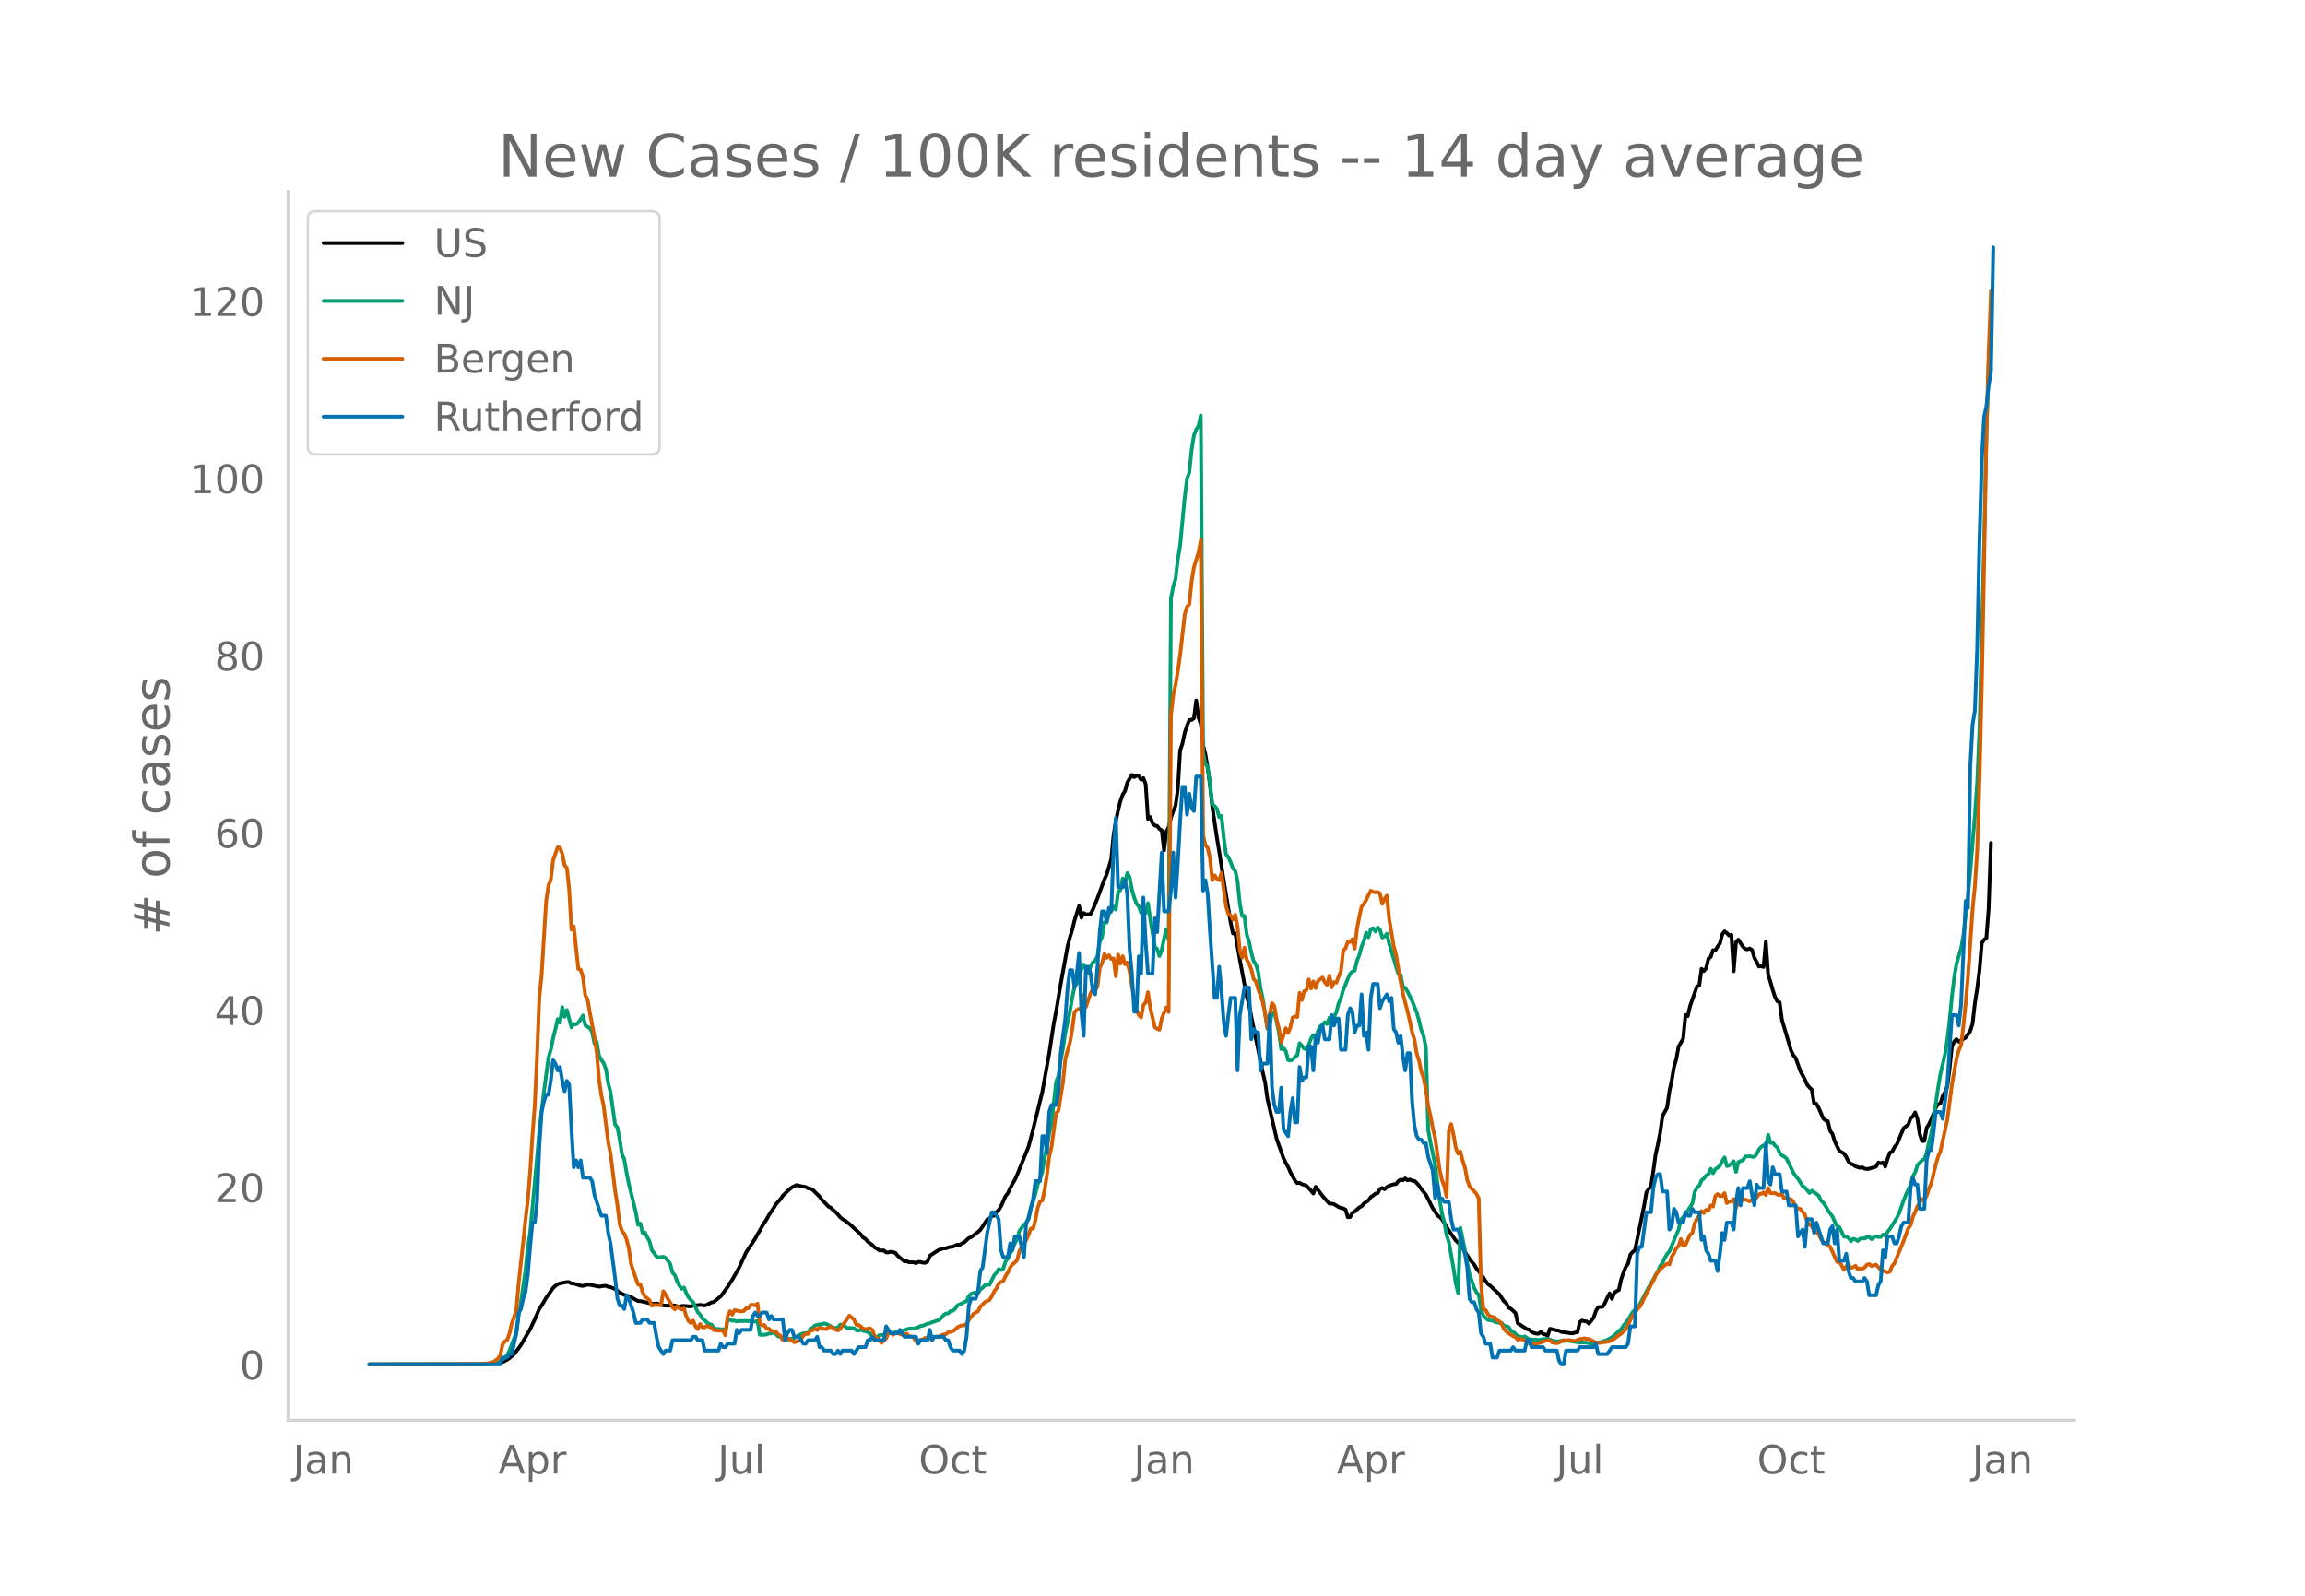 <svg height="864" viewBox="0 0 936 648" width="1248" xmlns="http://www.w3.org/2000/svg" xmlns:xlink="http://www.w3.org/1999/xlink"><defs><style>*{stroke-linecap:butt;stroke-linejoin:round}</style></defs><g id="figure_1"><path d="M0 648h936V0H0z" style="fill:#fff" id="patch_1"/><g id="axes_1"><path d="M117 576.72h725.4V77.76H117z" style="fill:none" id="patch_2"/><path clip-path="url(#pc5d10f432b)" d="m149.973 554.039 45.704-.075 4.664-.199 1.866-.178.933-.188.932-.312 1.866-.934.933-.66 1.865-1.598 1.866-2.426.932-1.314 3.731-6.412 1.866-3.928 1.865-4.33.933-1.337 1.866-3.163 2.798-3.996.933-.835.932-.675.933-.337 2.798-.563.933.064.933.525.933.022 2.798.887.933.073 1.865-.467.933.032 3.73.732 1.866-.277.933-.063.933.425.933.142 1.865.753 1.866 1.46 1.865.939.933.184.933.424.932.266.933.605 1.866 1.014.932.01 4.664 1.047.933.022.933-.116 2.798.804 1.865.152.933-.127 1.866.01 1.865.563.933-.384.933-.02 1.865.181.933.007.933-.321 1.865-.128.933-.152 1.865.257.933-.32 1.866-.95.932-.166 2.799-2.312 2.798-3.788.933-1.57.932-1.328 2.799-4.954 1.865-4.059.933-2.06 3.73-5.659.934-1.759.932-1.466.933-1.777 1.866-2.876.932-1.729 1.866-2.786.933-1.577 1.865-2.053.933-1.37 1.865-1.862 1.866-1.598 1.865-.889 1.866.468 1.865.317.933.528.933.143.933.44 2.798 2.79.933 1.254 2.798 2.85.933.45.932.94.933.765.933.979.933 1.166.932.753.933.476 1.866 1.458 2.798 2.546 1.865 1.75.933 1.265.933.53.933 1.11 1.865 1.363.933 1.012.933.48.932.682.933.081.933-.064.933.828.932-.029.933-.24 1.866.4.932 1.193 2.799 2.332.932-.078.933.43 1.866-.024.932.378.933-.534.933.085.933.252.932.034.933-.497.933-2.333 2.798-1.865.933-.55 1.865-.59.933-.037.933-.351.933-.219.932-.086 1.866-.835.933.101.932-.584.933-.429 1.866-1.773.932-.343 2.799-2.122.932-.838 2.799-4.199.932-.39.933-1.004.933-.237.933-1.389.932-.878.933-1.469 1.866-4.171.932-1.17.933-2.085 1.866-3.29.932-1.984 4.664-11.555 1.866-7.053 3.73-15.224 2.799-15.612 1.865-12.253.933-4.776 1.866-11.104 2.798-15.38.933-3.603.932-2.928.933-3.851 1.866-5.938.932 4.75.933-1.906.933.597 1.865-.159.933-1.77 1.866-4.63 2.798-7.629.933-1.95 1.865-6.342.933-9.573.933-5.848.932-4.396.933-3.766.933-2.603.933-1.482.932-3.419 1.866-3.116.933.924.932-.626.933.236.933 1.416.933-.63.932 2.483.933 14.064.933-.73.933 2.516.932.93.933.166.933 1.244.933.523.932 8.14.933-7.651.933-1.713.933-3.94.932-2.614.933-2.209.933-6.8.933-15.651.932-2.746.933-4.401.933-2.922.933-2.267.932-.03.933-.665.933-7.253.933 7.003.932 2.482.933 8.67.933 3.764.933 5.52.932 7.036.933 8.554 1.866 12.736.932 5.461 1.866 11.974 2.798 16.993.933 4.41.933-.057 1.865 10.729 2.798 14.87.933 3.321.933 4.98 1.865 9.01 2.799 13.68.932 3.917.933 6.78 3.731 16.14 1.866 5.272.932 2.625.933 1.917.933 1.628.933 2.174 1.865 3.39.933 1.008.933-.111.932.54 1.866.63 1.865 1.994.933 1.184.933-2.745 2.798 3.72 1.866 2.136.932 1.012.933-.037.933.244 1.865 1.135.933.397.933.17.933.46.932 3.116.933-.066.933-1.7.933-.527 1.865-1.682.933-.511.933-1.063 1.865-1.309.933-1.31.933-.624.932-.76.933-.206.933-1.713.933-.41.932.534.933-.888.933-.555 1.865-.59.933-.093.933-1.181.933-.612.932.274.933-.765.933.804.933-.359.932.497.933.074.933.83.933 1.113.932 1.394 1.866 2.246 2.798 5.558.933 1.262.933 1.553.932.714.933.922 2.798 4.555 1.866 2.728.933 1.316 1.865 1.726 1.866 2.911 1.865 2.873.933 1.23.933 1.012.932 1.624.933 1.026 1.866 2.662.932 1.448.933 1.202.933.64 3.73 3.519 1.866 2.854.933.726.933 1.856.933.415 1.865 1.73.933 4.15 3.73 2.405.934.213.932.936.933.407.933.257.933.05.932-.752.933.838.933.191.933.57.932-2.873 2.799.67.932.112.933.52 2.798.348.933.212.933-.034.933-.302.932-.122.933-4.133.933-.606.933.28.932.09.933.881 1.866-2.389.932-2.705.933-1.595 1.866-.19.932-1.553.933-2.135.933-1.729.933 2.267.932-2.49.933-.661.933-.479.933-4.275.932-2.744.933-2.316.933-1.274.933-3.738.932-1.083.933-.65 3.731-18.068.933-5.518.933-1.351.932-1.086.933-6.03.933-6.907.933-4.116.932-4.814.933-6.68 1.866-3.348.932-6.705.933-4.328.933-5.53.933-3.166.932-5.069 1.866-3.214.933-9.658.932.47.933-4.093 2.798-7.934.933-.353.933-6.849.933.932.932-1.203.933-3.842.933-.667.933-2.776.932.13.933-1.637.933-1.25.933-3.632.932-1.25.933.638.933 1.044.933-.3.932 14.814.933-11.82.933-1.039 1.865 2.881.933.888.933.203.933-.364.932.591.933 3.196.933 1.63.933 1.921.932-.166.933.35.933-10.275.933 13.405.932 2.874.933 3.344.933 2.844.933 1.749.932.417.933 7.07 3.731 12.598.933 1.877.933 1.105 1.865 5.235 1.866 3.446.932 2.121.933 1.117.933.877.933 5.569.932.138.933 1.72 1.866 4.264.932.837.933.288.933 3.968.933 1.169.932 3.08 1.866 3.844 1.865 1.054.933 1.419.933 1.891.933.94.932.219.933.77 1.866.58.932-.199.933.528.933.14.933-.09.933-.35.932-.166.933-.39.933-1.637.933.348.932-.354.933 1.69.933-3.181.933-2.505.932-.37.933-1.884.933-1.06 1.865-4.441.933-2.184 1.866-1.442.932-2.54.933-.767.933-1.631.933 2.643.932 6.095.933 2.875.933-.026.933-5.301.932-1.473.933-1.958.933-2.228.933-2.631.932-1.338.933-.25.933-3.02.933-1.662.932-2.282.933-7.257.933-8.891.933-2.088.932-.972.933 1.052 2.798-1.68 1.866-2.694.933-2.968.932-8.258.933-5.909.933-7.411.933-11.084.932-1.49.933-.548.933-12.01.933-26.67h0" style="fill:none;stroke:#000;stroke-linecap:round;stroke-width:1.5" id="line2d_1"/><path clip-path="url(#pc5d10f432b)" d="m149.973 554.04 47.57-.084 2.798-.2 1.866-.492.933-.457.932-.888.933-.46.933-1.274.933-1.667 1.865-5.07.933-2.08.933-7.142.932-5.58 1.866-13.06.933-9.18.932-5.695 2.799-30.59.932-10.966 1.866-15.795 1.865-13.859.933-3.23.933-4.664.933-3.658.932-4.158.933 1.493.933-6.309.933 3.916.932-2.755 1.866 7.035.933-1.447.932.231.933-.738.933-1.322.933-1.546.932 3.919.933.683.933.532.933 1.69.932 4.55.933-.585.933 5.495.933 1.771.932 1.233.933 2.472.933 5.73.933 3.637 1.865 13.196.933 1.123.933 4.908.932 5.985.933 2.132.933 5.412.933 4.604 1.865 7.47.933 3.886.933 5.157.932-.521.933 3.907.933-.258.933 1.945.932 1.655.933 3.606.933 1.149.933 1.374.932.365 1.866-.26.933.497 1.865 2.396.933 3.566.933 1.004.932 2.497.933 1.768.933 1.277.933-.498.932 2.254.933 1.751.933 1.08.933.908 1.865 4.046.933.934.933 1.624.932.726.933.88.933.712.933.168.932 1.207.933.633.933-.107.933.174.932-.058.933 1.134.933-4.885.933-.115.932.44.933-.096.933.382.933-.208.932.046 1.866-.067.933.136.932-.176 1.866.336.933-.272.932 5.576.933.087 1.866-.208.932-.388.933.006.933-.374.933.6.932.972.933.08.933 1.158.933.084.932-.075.933-.24.933-.032.933-.29 2.798-1.658.933-.26.932-.104.933.055.933-1.852.933-.307.932-1.019 1.866-.425h.933l.932-.382.933.283 1.866.886.932.553.933.113.933-.067.933-1.308 1.865.61.933.892.933-.139 1.865.119.933.793.933.202.932-.466.933.567.933.096.933.41.932.617.933 1.01.933.614.933-.206.932-.804 1.866-.104.933.031.932-.804.933-.46.933.59.933-.472.932-.31.933.073 1.866-.608 1.865-.625 1.866.026 1.865-.544.933-.552.933-.11 1.865-.805.933-.174.933-.43.932-.23.933-.404.933-.215.933-.87.932-1.161.933-.651.933-.058.933-.92.932-.13.933-.733.933-1.406.933-.5.932-.345.933-.588.933-.292.933-2.124.932-.917.933-.33.933-.154.933.26.932-1.539.933-.668.933-1.033.933-.203.932.038 1.866-3.85.933-1.038.932-1.508.933.394.933-.521.933-3.024.932-1.094 1.866-4.069.933-2.115.932-1.676.933-3.374 1.866-2.596.932-.51.933-2.419.933-4.089.933-2.315.932-3.23.933-3.741 1.866-4.995.932-6.164.933-4.037.933-5.62.933-4.112 1.865-16.741.933-2.463.933-6.372.932-4.663.933-6.424 1.866-8.485.932-5.657.933-4.408.933-1.441 1.865-5.715.933-2.02.933 1.594.933 2.023.932-2.81.933-1.678.933-.721.933-1.768.932-5.895.933-1.895.933-5.968.933.052.932-3.475.933-1.17.933-1.872.933 1.288.932-7.055.933-.912.933-4.653.933 1.852.932-4.046.933 1.557.933 5.114.933 3.279.932 2.474.933 1.134.933 2.527.933-1.002.932 1.204.933-4.08.933 6.485 1.865 11.251.933.895.933 2.844.933-2.433.932-4.645.933-3.82.933 4.355.933-138.678.932-4.807.933-3.018.933-8.03.933-5.675 1.865-19.5.933-7.503.933-2.689.932-9.144.933-5.777.933-2.5.933-1.412.932-4.243.933 136.705.933 4.737.933 1.195.932 7.035.933 8.164.933.761.933 1.082.932 3.456.933-.55.933 8.878.933 6.79.932 1.096.933 2.098.933 2.454.933.978.932 4.275.933 9.052.933 5.09.933-.08.932 7.633.933 2.72.933 4.579.933 3.47.932 1.273.933 3.154.933 6.523.933 4.39 1.865 12.125.933-1.397.933-5.204.932.038.933 3.42.933 4.723.933 6.66.932-.415.933 1.213.933 3.623.933.234.932-.396.933-1.094.933-.642.933-4.911.932.995.933 1.21.933.24.933-1.887.932-2.442.933-1.415.933 1.149.933-2.802.932-1.901.933-.692.933-1.004.933.776.932-2.663.933.926.933-1.238.933-1.797.932-3.702.933-2.008.933-3.435.933-2.078.932-2.442.933-1.96.933-.928.933-.377.932-4.002.933-2.312.933-3.458.933-2.312.932-3.346.933 1.864.933-3.288.933-.396.932 1.343.933-1.63.933.927.933 3.157.932-.42.933-1.123.933 4.07 3.73 12.295.934.304.932 4.89.933.43.933 1.513 1.865 3.762 1.866 4.743.933 3.189.932 3.933.933 2.361.933 4.9.933 33.224.932 5.296.933 4.202.933 4.844 1.865 14.056.933 5.646.933 3.473.933 5.31.932 2.737L590.231 515l.933 6.172.932 3.921.933-26.499 1.866 9.226.932 5.255.933 4.44 1.866 5.417.932 1.837.933 1.04.933 6.033.933 2.466 1.865 1.698 1.866.255.932.498.933.263 1.866.263.932 1.132.933.066.933.437.933 1.41.932.495.933.81.933 1.039.933.058.932.266.933-.307 1.866 1.172.932.15 1.866-.005.933.113.932-.099.933-.263.933-.029 1.865.203.933.434 1.866.382.932-.104.933-.244.933.203.933-.217.932.035 4.664.796.933-.128 1.865.145 1.866.382.933-.044 2.798-.526.933-.385.932-.197 1.866-.897 1.865-1.192 1.866-1.954.933-.654.932-1.458 1.866-2.405 1.865-3.07 1.866-1.792.933-1.247 1.865-3.513 1.866-3.64 1.865-3.086.933-1.895.933-1.537.932-2.083.933-1.265.933-1.962.933-1.658.932-.984 1.866-4.552 1.865-4.347.933-4 .933-1 .933-1.233 2.798-4.373.933-4.613.932-1.791.933-.813.933-2.208.933-.66.932-1.236.933-.579.933-2.164.933 1.823.932-1.667.933-.59.933-.889.933-1.753.932-1.505.933 3.487.933-.26.933-.765.932-.946.933 4.35.933-4.008.933-.452.932-.208.933-1.62.933.008.933-.107.932.26.933.023.933-1.203.933-1.85.932-1.085.933-.564.933.949.933-5.24.932 3.318.933-.121.933 1.239.933.752.932 2.133.933 1.117.933.434.933.804 1.865 3.855.933 1.991.933 1.317.932 1.09 1.866 2.94.933.542 1.865 2.237.933-.935 1.865 1.305.933.727.933 1.994.933.839.932 1.398.933 1.614.933 1.387.933 1.186.932 2.159.933 1.728.933.471 1.865 3.86.933.033.933.489.933 1.322.932-.946.933.223.933.642.933-.923.932-.156.933.066.933-.555.933-.104.933.928.932-.76.933-.403.933.263.933.027.932-1.01.933.41.933-1.49.933-1.18 1.865-2.973.933-1.516.933-1.881 1.865-5.276.933-2.303 1.865-3.956.933-3.403.933-1.65.933-2.975 1.865-1.953.933-.486.933-2.544.932-4.376.933-3.588 1.866-12.192.932-6.41.933-5.481 1.866-7.976.932-5.932.933-8.004.933-9.605.933-7.542.932-5.71 1.866-6.32.933-5.212 1.865-16.48.933-9.348 1.865-23.02.933-13.15.933-22.133 1.865-75.192.933-43.075.933-29.857.933-18.674h0" style="fill:none;stroke:#009e73;stroke-linecap:round;stroke-width:1.5" id="line2d_2"/><path clip-path="url(#pc5d10f432b)" d="m149.973 554.04 43.839-.11 2.798-.193 1.866-.166.932-.386.933-.027.933-.8.933-.634.933-1.324.932-4.494.933-1.213.933-.552.933-2.592.932-4.163.933-2.482.933-3.143.933-10.615 1.865-16.93.933-9.1.933-7.83.932-11.14.933-14.779.933-12.16.933-19.907.932-24.099.933-9.154 1.866-30.385.932-6.149.933-2.26.933-7.887 1.865-5.294.933.138.933 2.564.933 4.495.932 1.213.933 8.63.933 16.379.933-1.351 1.865 17.343.933.303.933 2.923.932 7.472.933 1.627.933 5.377 1.865 9.816.933 6.259.933 10.946.933 6.452.932 4.302 1.866 14.889.933 4.605 1.865 15 .933 5.9.933 7.72.932 2.813.933 1.103.933 2.316.933 3.75.932 6.452 1.866 5.46.933 2.646.932-.027.933 3.17.933 1.765.933.662.932.827.933 2.206.933-.303 2.798.055.933-5.653.933 1.379.932 1.737.933 1.49.933 1.874.933.882.932-1.296.933.91.933.414.933-.386.932 3.198.933 1.958.933.745.933-.938.932 2.289.933 1.13.933-2.04.933 1.323h.932l.933-.606.933.44.933.304.932 1.02h.933l.933.166 1.865.055.933 1.82.933-7.748.933-2.013.932 1.406.933-1.82 1.866.386.932.138.933-.165.933-1.103.933-.028.932-1.35.933-.084.933.304.933-.772.932 7.803.933 1.13.933-.248.933 1.517.932.027.933.883 1.866.275.932 1.158.933.47.933 1.709.933-.662.932.083 1.866.827.933.744 1.865-.551.933-.938.933-1.24.932-.717.933.055.933-1.213.933-.249.932-.717.933.635.933-1.076.933.441 1.865.221.933-.744.933-.249 1.865 1.241.933.276.933-.551.932-1.6.933-1.103 1.866-2.73 1.865 1.572.933 2.096.933.11.932.634.933.91.933.138 1.865-.303.933.634.933 2.702.933.441 1.865 2.123.933-1.075.933-.717.932-2.178.933-.193.933.855.933-.635.932-.055.933.414.933.276.933-.11.932-.304.933.993.933.165.933.386.932 1.682.933-.138.933-.662.933-.11.932-.634.933.276.933-.028.933-.717.932.11.933-.165.933.11.933-.606.932-.331.933-.11.933-.828.933-.11.932-.33.933-.607.933-.91.933-.524.932-.303.933.027.933-.69.933-1.516 1.865-2.454.933-.634.933-.413.932-1.875 1.866-1.875.933-.552.932-.303.933-1.572.933-1.847.933-1.296.932-1.985.933-.635.933-.413.933-2.013.932-1.461.933-2.013.933-1.24.933-.745.932-.91.933-3.695 1.866-3.364.932-1.213.933-2.068.933-2.564.933.027.932-3.446.933-5.046.933-2.51.933-.413.932-4.246.933-6.121.933-7.473.933-3.943 1.865-13.676.933-.965 1.865-11.718.933-9.292.933-3.53.933-3.005.932-5.35.933-7.113.933-.965.933-.497.932-.22.933-5.404.933 4.88 1.865-5.515.933-1.792.933.634.933-1.599.932-7.555.933-1.902.933-3.833.933 1.654.932-1.075.933 1.544.933-.22.933 7.224.932-8.796.933 3.64.933-2.978.933 3.28.932-.716.933 3.667.933 6.094 1.865 9.237.933 2.288.933 1.048.933-5.073.932-.993.933-4.219.933 6.37 1.865 7.83.933.69.933.358.933-4.66 1.865-4.411.933 1.875.933-120.55.932-8.16.933-4.164.933-5.543.933-6.617 1.865-16.406.933-3.143.933-1.048.932-9.127.933-5.845 1.866-6.039.932-4.963.933 119.722.933 4.108.933 1.13.932 4.192.933 8.85.933-1.902.933 1.351.932.635.933-2.978 1.866 13.538.932 3.143.933.607.933 1.737.933-2.068.932 4.99.933 9.679.933 2.785.933-4.081.932 4.935.933 1.462.933 2.426.933 3.888.932 1.048.933 3.226.933 2.454.933 2.895.932 4.467.933 5.762.933-5.707.933-4.274.932 1.186.933 5.46.933 3.611.933 5.542 1.865-5.652.933 1.93.933-2.316.932-3.97.933-.414.933.22.933-9.816.932 2.896.933-3.557.933-.442.933-4.328.932 3.667.933-2.868.933 2.702.933-2.867 1.865-1.407.933 1.986.933.992.932-3.75.933 4.743.933-2.123.933.248.932-2.482.933-2.15.933-8.493.933-.827.932-2.674.933.055.933-1.13.933 3.832.932-8.024.933-4.825.933-4.191.933-1.076.932-1.654.933-2.013.933-1.71.933.442.932.248.933-.193.933.607.933 4.273.932-2.095.933-1.296.933 9.457 1.865 11.14.933 3.391 1.866 11.167.932 4.633 1.866 7.224.933 3.943.932 4.522.933 3.033.933 5.652.933 2.84.932 4.44.933 2.646.933 4.743.933 6.673.932 3.998.933 5.046.933 3.667 1.865 13.262.933 4.054.933 2.426.933 4.329.932-26.829.933-2.674.933 4.301.933 5.267.932 2.454.933-.91.933 3.75.933 2.785.932 5.073.933 2.51.933 1.157.933.8.932 1.213.933 1.71.933 34.576.933 10.422.932.414.933 1.682.933.882 1.865.414.933 1.24.933.36.933 1.157.932 1.958.933 1.02.933.745.933.523.932.662.933.331.933 1.103.933-.358.932.193.933.386.933.8.933.523.932.22 1.866-.11.933-.358.932-.083.933-.579 1.866-.33h.932l.933.744 1.866.358.932-.33 1.866-.966.933.193.932-.138.933.056.933.22.933.055 1.865-.827.933-.027.933-.276.932.303.933.028 2.798 1.378 1.866.166.933-.248.932-.028 1.866-.386.933-.386.932-.607 1.866-1.46.933-.58 1.865-1.82.933-1.599.933-2.15.932-1.793.933-.91.933-1.6.933-1.047.932-1.461.933-2.096 1.866-3.474.932-1.985.933-1.517.933-2.233.933-1.406 1.865-1.986 1.866-1.378.932.276.933-3.061.933-1.489.933-2.013.932-.8.933-2.895.933 2.647.933-.275 1.865-4.136.933-.717.933-3.888.932-1.847.933-1.351.933-1.848.933.827.932-1.35.933.44.933-2.15.933.413.932-4.246.933-.8.933.773.933.027.932-1.185.933 4.025.933-.579.933-.193.932-.827.933 3.391.933-2.178.933-.606.932-.359.933-.055.933.276.933.44.932-.854.933-.083.933-.606.933-1.351.932-.166.933-.551.933 1.02.933-2.785.932 2.04.933.056.933-.083.933.579.932.22.933-.468.933 1.93.933-.083 1.865.359.933 1.02.933 2.068.932.606.933.193 1.866 2.344.932 2.868.933 1.185.933.58.933 1.93.932.33.933 1.048.933 1.903.933 1.461.932.138.933.965.933.607L746 512.46l.933-.22 1.865 3.363.933-1.461.933-.33.933 1.047.932-.248.933-.634.933 1.406.933-.331.932.22.933-.606.933-1.103.933-.248.933.8.932-.414.933-.11 1.866 2.04 2.798 1.075.933-.33.932-2.344.933-1.076 2.798-6.865.933-2.289 1.866-5.073.932-1.158.933-3.502.933-1.93.933-2.344 1.865-2.812.933.055.933-1.379.932-3.005.933-2.123 1.866-7.72.932-3.2.933-2.15 2.798-12.849 1.866-14.228 1.865-10.505.933-3.419.933-2.206.933-7.913.932-9.21.933-10.89 1.866-27.188.932-9.457.933-14.31.933-28.594.933-38.74.932-48.528.933-54.319.933-32.37.933-24.816h0" style="fill:none;stroke:#d55e00;stroke-linecap:round;stroke-width:1.5" id="line2d_3"/><path clip-path="url(#pc5d10f432b)" d="M149.973 554.04h53.167l.932-2.809h1.866l.933-1.404h.932l1.866-8.426.933-8.426.932-1.404.933-4.213.933-2.809.933-7.022.932-11.234.933-9.83h.933l.933-8.427.932-22.47.933-14.042.933-4.213.933-2.81h.932l.933-5.616.933-8.426.933 1.404.932 2.809.933-1.405.933 5.618.933 4.213.932-4.213.933 1.404.933 18.256.933 15.448.932-2.809.933 2.809.933-2.809.933 7.022h2.798l.933 1.404.932 5.618 2.799 8.426h1.865l.933 7.021.933 4.213 1.865 14.044.933 8.426.933 2.808h.932l.933 1.405.933-5.618.933 1.405 1.865 5.617.933 4.213h1.865l.933-1.404h1.866l.932 1.404h1.866l.933 5.617.932 4.213 1.866 2.809.933-1.404h1.865l.933-4.213h7.462l.933-1.405h.932l.933 1.405h1.866l.932 4.213h5.597l.933-2.809.932 1.404h.933l.933-1.404h2.798l.933-5.617.933 1.404.932-1.404h3.731l.933-5.618.933-1.404.933 1.404h.932l.933-1.404h1.866l.932 2.809.933-1.405.933 1.405h3.73l.934 8.426.932-2.809.933-1.404h.933l.933 2.808h1.865l1.866 2.809h.932l.933-1.404h2.798l.933-1.405.933 4.213h.933l.932 1.405h2.799l.932 1.404h.933l.933-1.404.933 1.404.932-1.404h3.731l.933 1.404 1.866-2.809h2.798l.933-2.808h.932l.933-1.405.933 1.405h3.73l.934-5.618 1.865 2.809h2.798l.933-1.404 1.866 2.808h4.663l.933 2.809.933-1.404h2.798l.933-4.213.933 4.213.932-1.405h3.731l.933 1.405h.933l.933 2.808.932 1.405h2.799l.932 1.404.933-1.404.933-5.618.933-12.639.932-2.808h1.866l.933-2.809.932-8.426.933-1.404 1.866-14.044 1.865-8.426h.933l1.865 2.809.933 12.639.933 2.809h1.865l.933-5.618.933 2.809.933-5.617h1.865l1.866 8.426.932-14.044.933-1.404 1.866-8.426.932-7.022h1.866l.933-18.256h.932l.933 7.022.933-16.852.933-2.81h1.865l.933-5.616.933-15.448 1.865-14.043.933-12.64.933-7.021h.932l.933 7.022.933-5.618.933-8.426.932 23.874.933 9.83.933-28.086h.933l.932 2.808.933 7.022.933 1.404.933-11.234.932-14.044.933-8.426h.933l.933 4.213.932-5.617.933 1.404.933-25.278.933-12.639.932 28.087h1.866l.933-2.809.932 5.618.933 22.469.933 9.83.933 15.448h.932l.933-22.47.933 7.022.933-30.895.932 18.256.933 12.64h1.866l.932-22.47.933 5.617 1.866-32.3.932 23.874h1.866l.933-8.426.932-15.447.933 18.256.933-14.043.933-16.852.932-14.044h.933l.933 11.235.933-8.426.932 5.617.933 1.405.933-14.044h1.865l.933 46.343.933-4.213.933 5.618.932 15.447 1.866 26.683h.933l.932-12.64.933 9.83.933 12.64.933 5.617.932-8.426.933-7.021h1.866l.932 29.49.933-22.469 1.866-11.234h1.865l.933 21.065.933-4.213.932 1.404h.933l.933 15.448.933-2.81h1.865l.933-19.66.933 29.491.932 7.022.933 2.809h.933l.933-9.83.932 16.851 1.866 2.809.933-9.83.932-5.618.933 9.83h.933l.933-22.469.932 5.618.933-1.405h.933l.933-12.639h.932l.933 9.83.933-14.043.933 2.809.932-5.617.933-1.405.933 5.618h1.865l.933-9.83.933 4.212.933-2.808h.932l.933 12.639h1.866l.932-14.044.933-2.808.933 1.404.933 8.426.932-2.809h.933l.933-12.639.933 16.852.932-1.404.933 7.022.933-21.065.933-5.618h1.865l.933 9.83.933-2.808 1.865-2.809h0l.933 2.809.933-1.404.932 12.639.933 1.404.933 4.213.933-2.809.932 8.426.933 5.618.933-7.022h.933l.932 19.66.933 9.83.933 4.214.933 1.404h.932l.933 1.405h.933l.933 5.617 1.865 5.617.933 11.235.933-5.617.932 5.617h.933l.933 1.404h1.865l.933 7.022.933 4.213h1.865l.933 2.809.933 4.213.933 2.808.932 5.618.933 12.639.933 1.404h.933l.932 2.809.933 1.404.933 8.426.933 1.404.932 2.809h1.866l.933 5.617h1.865l.933-2.808h4.664l.932-1.405.933 1.405h3.731l.933-4.213h.933l.932 2.808h4.664l.933 1.405h4.664l.932 4.213.933 1.404h.933l.933-5.617h4.663l.933-1.405h5.597l.932-1.404.933 4.213h3.731l1.866-2.809h5.596l.933-1.404.933-7.022h1.865l.933-29.49.933-2.81h.932l1.866-14.043h1.865l.933-9.83.933-4.213.933-1.404h.932l.933 7.021h1.866l.932 15.448.933-1.404.933-7.022.933 1.404.932 4.213h1.866l.933-4.213.932 1.405h.933l.933-2.809.933 1.404h1.865l.933 11.235.933-1.404.932 5.617.933 1.404.933 2.809h1.865l.933 4.213.933-7.022.933-8.426.932 2.809.933-7.022h1.866l.932 2.809.933-11.235.933-5.617.933 7.022.932-7.022h1.866l.933-2.809.932 5.618.933 4.213.933-8.426.933 1.404h1.865l.933-18.256.933 15.447.932 1.405.933-7.022.933 2.809h1.865l.933 7.021h1.866l.932 5.618h2.799l.932 12.639 1.866-2.809.933 7.022.932-11.235h1.866l.933 5.617.932-4.213 2.799 8.426h1.865l.933-5.617.933-1.404.932 7.021.933-5.617.933 12.639h1.865l.933-2.809.933 7.022.933 2.809h.932l.933 1.404h2.798l.933-1.404.933 1.404.933 5.617h2.798l.933-4.213.933-1.404.932-12.639.933 2.809.933-8.426h1.865l.933 2.808h.933l.933-2.808.932-4.213.933-1.405h1.866l.932-14.043.933-4.213.933 2.809h.933l.932 9.83h1.866l.933-19.66.932-4.214h.933l.933-7.021.933-8.426h1.865l.933 2.808 1.865-14.043 1.866-28.087h1.865l.933 4.213.933-8.426 1.865-42.13.933 2.809.933-57.578.933-16.852.932-5.617.933-25.278.933-43.535.933-32.3.932-18.256.933-4.213.933-8.426.933-5.617.932-50.556h0" style="fill:none;stroke:#0072b2;stroke-linecap:round;stroke-width:1.5" id="line2d_4"/><path d="M117 576.72V77.76" style="fill:none;stroke:#d3d3d3;stroke-linecap:square;stroke-linejoin:miter;stroke-width:1.25" id="patch_3"/><path d="M117 576.72h725.4" style="fill:none;stroke:#d3d3d3;stroke-linecap:square;stroke-linejoin:miter;stroke-width:1.25" id="patch_4"/><g id="matplotlib.axis_1"><g id="xtick_1"><g style="fill:#696969" transform="matrix(.16 0 0 -.16 118.985 598.378)" id="text_1"><defs><path d="M9.813 72.906h9.859V5.078q0-13.187-5-19.14-5-5.954-16.094-5.954h-3.75v8.297h3.078q6.531 0 9.219 3.672Q9.813-4.39 9.813 5.078z" id="DejaVuSans-74"/><path d="M34.281 27.484q-10.89 0-15.093-2.484-4.204-2.484-4.204-8.5 0-4.781 3.157-7.594 3.156-2.797 8.562-2.797 7.485 0 12 5.297 4.516 5.297 4.516 14.078v2zm17.922 3.72V0H43.22v8.297Q40.14 3.328 35.547.953q-4.594-2.375-11.234-2.375-8.391 0-13.36 4.719Q6 8.016 6 15.922q0 9.219 6.172 13.906 6.187 4.688 18.437 4.688h12.61v.89q0 6.203-4.078 9.594-4.078 3.39-11.453 3.39-4.688 0-9.141-1.124-4.438-1.125-8.531-3.375v8.312q4.921 1.906 9.562 2.844 4.64.953 9.031.953 11.875 0 17.735-6.156 5.86-6.14 5.86-18.64z" id="DejaVuSans-97"/><path d="M54.89 33.016V0h-8.984v32.719q0 7.765-3.031 11.61-3.031 3.858-9.078 3.858-7.281 0-11.484-4.64-4.204-4.625-4.204-12.64V0H9.08v54.688h9.03v-8.5q3.235 4.937 7.594 7.374Q30.078 56 35.797 56q9.422 0 14.25-5.828 4.844-5.828 4.844-17.156z" id="DejaVuSans-110"/></defs><use xlink:href="#DejaVuSans-74"/><use x="29.492" xlink:href="#DejaVuSans-97"/><use x="90.771" xlink:href="#DejaVuSans-110"/></g></g><g id="xtick_2"><g style="fill:#696969" transform="matrix(.16 0 0 -.16 202.358 598.378)" id="text_2"><defs><path d="M34.188 63.188 20.797 26.906h26.812zm-5.579 9.718h11.188L67.578 0h-10.25l-6.64 18.703h-32.86L11.188 0H.78z" id="DejaVuSans-65"/><path d="M18.11 8.203v-29H9.077v75.484h9.031v-8.296q2.844 4.875 7.157 7.234Q29.594 56 35.594 56q9.968 0 16.187-7.906 6.235-7.907 6.235-20.797T51.78 6.484q-6.218-7.906-16.187-7.906-6 0-10.328 2.375-4.313 2.375-7.157 7.25zm30.578 19.094q0 9.906-4.079 15.547-4.078 5.64-11.203 5.64-7.14 0-11.218-5.64-4.079-5.64-4.079-15.547 0-9.906 4.078-15.547 4.079-5.64 11.22-5.64 7.124 0 11.202 5.64t4.078 15.547z" id="DejaVuSans-112"/><path d="M41.11 46.297q-1.516.875-3.297 1.281Q36.03 48 33.89 48q-7.625 0-11.703-4.953-4.079-4.953-4.079-14.234V0H9.08v54.688h9.03v-8.5q2.844 4.984 7.375 7.39Q30.031 56 36.531 56q.922 0 2.047-.125 1.125-.11 2.484-.36z" id="DejaVuSans-114"/></defs><use xlink:href="#DejaVuSans-65"/><use x="68.408" xlink:href="#DejaVuSans-112"/><use x="131.885" xlink:href="#DejaVuSans-114"/></g></g><g id="xtick_3"><g style="fill:#696969" transform="matrix(.16 0 0 -.16 291.426 598.378)" id="text_3"><defs><path d="M8.5 21.578v33.11h8.984V21.922q0-7.766 3.016-11.656 3.031-3.875 9.094-3.875 7.265 0 11.484 4.64 4.234 4.64 4.234 12.656v31h8.985V0h-8.984v8.406Q42.047 3.422 37.718 1q-4.313-2.422-10.032-2.422-9.421 0-14.312 5.86Q8.5 10.296 8.5 21.578zM31.11 56z" id="DejaVuSans-117"/><path d="M9.422 75.984h8.984V0H9.422z" id="DejaVuSans-108"/></defs><use xlink:href="#DejaVuSans-74"/><use x="29.492" xlink:href="#DejaVuSans-117"/><use x="92.871" xlink:href="#DejaVuSans-108"/></g></g><g id="xtick_4"><g style="fill:#696969" transform="matrix(.16 0 0 -.16 373.059 598.378)" id="text_4"><defs><path d="M39.406 66.219q-10.75 0-17.078-8.016-6.312-8-6.312-21.828 0-13.766 6.312-21.781 6.328-8 17.078-8 10.735 0 17.016 8 6.281 8.015 6.281 21.781 0 13.828-6.281 21.828-6.281 8.016-17.016 8.016zm0 8q15.328 0 24.5-10.281 9.188-10.282 9.188-27.563 0-17.234-9.188-27.516-9.172-10.28-24.5-10.28-15.375 0-24.593 10.25-9.204 10.265-9.204 27.546t9.204 27.563q9.218 10.28 24.593 10.28z" id="DejaVuSans-79"/><path d="M48.781 52.594v-8.407q-3.812 2.11-7.64 3.157-3.828 1.047-7.735 1.047-8.75 0-13.593-5.547-4.829-5.532-4.829-15.547 0-10.016 4.829-15.563 4.843-5.53 13.593-5.53 3.907 0 7.735 1.046 3.828 1.047 7.64 3.156V2.094Q45.016.344 40.984-.531q-4.015-.89-8.562-.89-12.36 0-19.64 7.765-7.266 7.765-7.266 20.953 0 13.375 7.343 21.031Q20.22 56 33.016 56q4.14 0 8.093-.86 3.953-.843 7.672-2.546z" id="DejaVuSans-99"/><path d="M18.313 70.219V54.688h18.5v-6.985h-18.5V18.016q0-6.688 1.828-8.594 1.828-1.906 7.453-1.906h9.218V0h-9.218q-10.407 0-14.36 3.875-3.953 3.89-3.953 14.14v29.688H2.687v6.984h6.594V70.22z" id="DejaVuSans-116"/></defs><use xlink:href="#DejaVuSans-79"/><use x="78.711" xlink:href="#DejaVuSans-99"/><use x="133.691" xlink:href="#DejaVuSans-116"/></g></g><g id="xtick_5"><g style="fill:#696969" transform="matrix(.16 0 0 -.16 460.372 598.378)" id="text_5"><use xlink:href="#DejaVuSans-74"/><use x="29.492" xlink:href="#DejaVuSans-97"/><use x="90.771" xlink:href="#DejaVuSans-110"/></g></g><g id="xtick_6"><g style="fill:#696969" transform="matrix(.16 0 0 -.16 542.812 598.378)" id="text_6"><use xlink:href="#DejaVuSans-65"/><use x="68.408" xlink:href="#DejaVuSans-112"/><use x="131.885" xlink:href="#DejaVuSans-114"/></g></g><g id="xtick_7"><g style="fill:#696969" transform="matrix(.16 0 0 -.16 631.88 598.378)" id="text_7"><use xlink:href="#DejaVuSans-74"/><use x="29.492" xlink:href="#DejaVuSans-117"/><use x="92.871" xlink:href="#DejaVuSans-108"/></g></g><g id="xtick_8"><g style="fill:#696969" transform="matrix(.16 0 0 -.16 713.513 598.378)" id="text_8"><use xlink:href="#DejaVuSans-79"/><use x="78.711" xlink:href="#DejaVuSans-99"/><use x="133.691" xlink:href="#DejaVuSans-116"/></g></g><g id="xtick_9"><g style="fill:#696969" transform="matrix(.16 0 0 -.16 800.826 598.378)" id="text_9"><use xlink:href="#DejaVuSans-74"/><use x="29.492" xlink:href="#DejaVuSans-97"/><use x="90.771" xlink:href="#DejaVuSans-110"/></g></g></g><g id="matplotlib.axis_2"><g id="ytick_1"><g style="fill:#696969" transform="matrix(.16 0 0 -.16 97.32 560.119)" id="text_10"><defs><path d="M31.781 66.406q-7.61 0-11.453-7.5Q16.5 51.422 16.5 36.375q0-14.984 3.828-22.484 3.844-7.5 11.453-7.5 7.672 0 11.5 7.5 3.844 7.5 3.844 22.484 0 15.047-3.844 22.531-3.828 7.5-11.5 7.5zm0 7.813q12.266 0 18.735-9.703 6.468-9.688 6.468-28.141 0-18.406-6.468-28.11-6.47-9.687-18.735-9.687-12.25 0-18.718 9.688-6.47 9.703-6.47 28.109 0 18.453 6.47 28.14Q19.53 74.22 31.78 74.22z" id="DejaVuSans-48"/></defs><use xlink:href="#DejaVuSans-48"/></g></g><g id="ytick_2"><g style="fill:#696969" transform="matrix(.16 0 0 -.16 87.14 488.149)" id="text_11"><defs><path d="M19.188 8.297h34.421V0H7.33v8.297q5.609 5.812 15.296 15.594 9.703 9.797 12.188 12.64 4.734 5.313 6.609 9 1.89 3.688 1.89 7.25 0 5.813-4.078 9.469-4.078 3.672-10.625 3.672-4.64 0-9.797-1.61-5.14-1.609-11-4.89v9.969Q13.767 71.78 18.938 73q5.188 1.219 9.485 1.219 11.328 0 18.062-5.672 6.735-5.656 6.735-15.125 0-4.5-1.688-8.531-1.672-4.016-6.125-9.485-1.218-1.422-7.765-8.187-6.532-6.766-18.453-18.922z" id="DejaVuSans-50"/></defs><use xlink:href="#DejaVuSans-50"/><use x="63.623" xlink:href="#DejaVuSans-48"/></g></g><g id="ytick_3"><g style="fill:#696969" transform="matrix(.16 0 0 -.16 87.14 416.179)" id="text_12"><defs><path d="M37.797 64.313 12.89 25.39h24.906zm-2.594 8.593H47.61V25.391h10.407v-8.203H47.609V0h-9.812v17.188H4.89v9.515z" id="DejaVuSans-52"/></defs><use xlink:href="#DejaVuSans-52"/><use x="63.623" xlink:href="#DejaVuSans-48"/></g></g><g id="ytick_4"><g style="fill:#696969" transform="matrix(.16 0 0 -.16 87.14 344.21)" id="text_13"><defs><path d="M33.016 40.375q-6.641 0-10.532-4.547-3.875-4.531-3.875-12.437 0-7.86 3.875-12.438 3.891-4.562 10.532-4.562 6.64 0 10.515 4.562 3.875 4.578 3.875 12.438 0 7.906-3.875 12.437-3.875 4.547-10.515 4.547zm19.578 30.922v-8.984q-3.719 1.75-7.5 2.671-3.782.938-7.5.938-9.766 0-14.922-6.594-5.14-6.594-5.875-19.922 2.875 4.25 7.219 6.516 4.359 2.266 9.578 2.266 10.984 0 17.36-6.672 6.374-6.657 6.374-18.125 0-11.235-6.64-18.032-6.641-6.78-17.672-6.78-12.657 0-19.344 9.687-6.688 9.703-6.688 28.109 0 17.281 8.204 27.563 8.203 10.28 22.015 10.28 3.719 0 7.5-.734t7.89-2.187z" id="DejaVuSans-54"/></defs><use xlink:href="#DejaVuSans-54"/><use x="63.623" xlink:href="#DejaVuSans-48"/></g></g><g id="ytick_5"><g style="fill:#696969" transform="matrix(.16 0 0 -.16 87.14 272.24)" id="text_14"><defs><path d="M31.781 34.625q-7.031 0-11.062-3.766-4.016-3.765-4.016-10.343 0-6.594 4.016-10.36Q24.75 6.391 31.78 6.391q7.032 0 11.078 3.78 4.063 3.798 4.063 10.345 0 6.578-4.031 10.343-4.016 3.766-11.11 3.766zm-9.86 4.188q-6.343 1.562-9.89 5.906Q8.5 49.079 8.5 55.329q0 8.733 6.219 13.812 6.234 5.078 17.062 5.078 10.89 0 17.094-5.078 6.203-5.079 6.203-13.813 0-6.25-3.547-10.61-3.531-4.343-9.828-5.906 7.125-1.656 11.094-6.5 3.984-4.828 3.984-11.796 0-10.61-6.468-16.282-6.47-5.656-18.532-5.656-12.047 0-18.531 5.656-6.469 5.672-6.469 16.282 0 6.968 4 11.797 4.016 4.843 11.14 6.5zM18.314 54.39q0-5.657 3.53-8.828 3.548-3.172 9.938-3.172 6.36 0 9.938 3.172 3.593 3.171 3.593 8.828 0 5.672-3.593 8.843-3.578 3.172-9.938 3.172-6.39 0-9.937-3.172-3.532-3.172-3.532-8.843z" id="DejaVuSans-56"/></defs><use xlink:href="#DejaVuSans-56"/><use x="63.623" xlink:href="#DejaVuSans-48"/></g></g><g id="ytick_6"><g style="fill:#696969" transform="matrix(.16 0 0 -.16 76.96 200.27)" id="text_15"><defs><path d="M12.406 8.297h16.11v55.625l-17.532-3.516v8.985l17.438 3.515h9.86V8.296H54.39V0H12.406z" id="DejaVuSans-49"/></defs><use xlink:href="#DejaVuSans-49"/><use x="63.623" xlink:href="#DejaVuSans-48"/><use x="127.246" xlink:href="#DejaVuSans-48"/></g></g><g id="ytick_7"><g style="fill:#696969" transform="matrix(.16 0 0 -.16 76.96 128.3)" id="text_16"><use xlink:href="#DejaVuSans-49"/><use x="63.623" xlink:href="#DejaVuSans-50"/><use x="127.246" xlink:href="#DejaVuSans-48"/></g></g><g style="fill:#696969" transform="matrix(0 -.2 -.2 0 68.8 379.813)" id="text_17"><defs><path d="M51.125 44H36.922l-4.11-16.313h14.313zm-7.328 27.781-5.078-20.265h14.265L58.11 71.78h7.813L60.89 51.516h15.234V44h-17.14l-4-16.313h15.53V20.22H53.079L48 0h-7.813l5.032 20.219H30.906L25.875 0h-7.86l5.079 20.219H7.719v7.468h17.187L29 44H13.281v7.516h17.625l4.985 20.265z" id="DejaVuSans-35"/><path d="M30.61 48.39q-7.22 0-11.422-5.64-4.204-5.64-4.204-15.453 0-9.813 4.172-15.453 4.188-5.64 11.453-5.64 7.188 0 11.375 5.655 4.203 5.672 4.203 15.438 0 9.719-4.203 15.406-4.187 5.688-11.375 5.688zm0 7.61q11.718 0 18.406-7.625 6.703-7.61 6.703-21.078 0-13.422-6.703-21.078-6.688-7.64-18.407-7.64-11.765 0-18.437 7.64-6.656 7.656-6.656 21.078 0 13.469 6.656 21.078Q18.844 56 30.609 56z" id="DejaVuSans-111"/><path d="M37.11 75.984V68.5h-8.594q-4.828 0-6.72-1.953-1.874-1.953-1.874-7.031v-4.828h14.797v-6.985H19.922V0H10.89v47.703H2.297v6.984h8.594V58.5q0 9.125 4.25 13.297 4.25 4.187 13.468 4.187z" id="DejaVuSans-102"/><path d="M44.281 53.078v-8.5q-3.797 1.953-7.906 2.922-4.094.984-8.5.984-6.688 0-10.031-2.047-3.344-2.046-3.344-6.156 0-3.125 2.39-4.906 2.391-1.781 9.626-3.39l3.078-.688q9.562-2.047 13.593-5.781 4.032-3.735 4.032-10.422 0-7.625-6.032-12.078-6.03-4.438-16.578-4.438-4.39 0-9.156.86Q10.688.296 5.422 2v9.281q4.984-2.594 9.812-3.89 4.829-1.282 9.579-1.282 6.343 0 9.75 2.172 3.421 2.172 3.421 6.125 0 3.656-2.468 5.61-2.453 1.953-10.813 3.765l-3.125.735q-8.344 1.75-12.062 5.39-3.704 3.64-3.704 9.985 0 7.718 5.47 11.906Q16.75 56 26.811 56q4.97 0 9.36-.734 4.406-.72 8.11-2.188z" id="DejaVuSans-115"/><path d="M56.203 29.594v-4.39H14.891q.593-9.282 5.593-14.142 5-4.859 13.938-4.859 5.172 0 10.031 1.266 4.86 1.265 9.656 3.812v-8.5Q49.266.734 44.187-.344 39.11-1.422 33.892-1.422q-13.094 0-20.735 7.61-7.64 7.625-7.64 20.625 0 13.421 7.25 21.296Q20.016 56 32.328 56q11.031 0 17.453-7.11 6.422-7.093 6.422-19.296zm-8.984 2.64q-.094 7.36-4.125 11.75-4.032 4.407-10.672 4.407-7.516 0-12.031-4.25-4.516-4.25-5.203-11.97z" id="DejaVuSans-101"/></defs><use xlink:href="#DejaVuSans-35"/><use x="83.789" xlink:href="#DejaVuSans-32"/><use x="115.576" xlink:href="#DejaVuSans-111"/><use x="176.758" xlink:href="#DejaVuSans-102"/><use x="211.963" xlink:href="#DejaVuSans-32"/><use x="243.75" xlink:href="#DejaVuSans-99"/><use x="298.73" xlink:href="#DejaVuSans-97"/><use x="360.01" xlink:href="#DejaVuSans-115"/><use x="412.109" xlink:href="#DejaVuSans-101"/><use x="473.633" xlink:href="#DejaVuSans-115"/></g></g><g style="fill:#696969" transform="matrix(.24 0 0 -.24 202.252 71.76)" id="text_18"><defs><path d="M9.813 72.906h13.28l32.329-60.984v60.984h9.562V0h-13.28L19.39 60.984V0H9.813z" id="DejaVuSans-78"/><path d="M4.203 54.688h8.985l11.234-42.672 11.172 42.672h10.593l11.235-42.672 11.187 42.672h8.985L63.28 0H52.688L40.922 44.828 29.109 0H18.5z" id="DejaVuSans-119"/><path d="M64.406 67.281v-10.39q-4.984 4.64-10.625 6.922-5.64 2.296-11.984 2.296-12.5 0-19.14-7.64-6.641-7.64-6.641-22.094 0-14.406 6.64-22.047 6.64-7.64 19.14-7.64 6.345 0 11.985 2.296 5.64 2.297 10.625 6.938V5.609Q59.234 2.094 53.437.33q-5.78-1.75-12.218-1.75-16.563 0-26.094 10.124-9.516 10.14-9.516 27.672 0 17.578 9.516 27.703 9.531 10.14 26.094 10.14 6.531 0 12.312-1.734 5.797-1.734 10.875-5.203z" id="DejaVuSans-67"/><path d="M25.39 72.906h8.297L8.297-9.28H0z" id="DejaVuSans-47"/><path d="M9.813 72.906h9.859V42.094L52.39 72.906h12.703L28.906 38.922 67.672 0H54.688L19.672 35.11V0h-9.86z" id="DejaVuSans-75"/><path d="M9.422 54.688h8.984V0H9.422zm0 21.296h8.984v-11.39H9.422z" id="DejaVuSans-105"/><path d="M45.406 46.39v29.594h8.985V0h-8.985v8.203Q42.578 3.328 38.25.953q-4.313-2.375-10.375-2.375-9.906 0-16.14 7.906-6.22 7.922-6.22 20.813 0 12.89 6.22 20.797Q17.968 56 27.874 56q6.063 0 10.375-2.375 4.328-2.36 7.156-7.234zm-30.61-19.093q0-9.906 4.079-15.547 4.078-5.64 11.203-5.64 7.125 0 11.219 5.64 4.11 5.64 4.11 15.547 0 9.906-4.11 15.547-4.094 5.64-11.219 5.64-7.125 0-11.203-5.64-4.078-5.64-4.078-15.547z" id="DejaVuSans-100"/><path d="M4.89 31.39h26.313v-8H4.891z" id="DejaVuSans-45"/><path d="M32.172-5.078q-3.797-9.766-7.422-12.735-3.61-2.984-9.656-2.984H7.906v7.516h5.282q3.703 0 5.75 1.765Q21-9.766 23.483-3.219l1.61 4.094-22.11 53.813H12.5l17.094-42.766 17.093 42.766h9.516z" id="DejaVuSans-121"/><path d="M2.984 54.688H12.5L29.594 8.797l17.093 45.89h9.516L35.687 0H23.485z" id="DejaVuSans-118"/><path d="M45.406 27.984q0 9.766-4.031 15.125-4.016 5.375-11.297 5.375-7.219 0-11.25-5.375-4.031-5.359-4.031-15.125 0-9.718 4.031-15.093t11.25-5.375q7.281 0 11.297 5.375 4.031 5.375 4.031 15.093zm8.985-21.203q0-13.953-6.203-20.765Q42-20.797 29.203-20.797q-4.734 0-8.937.703-4.203.703-8.157 2.172v8.735q3.954-2.141 7.813-3.157 3.86-1.031 7.86-1.031 8.843 0 13.234 4.61 4.39 4.609 4.39 13.937v4.453q-2.781-4.844-7.125-7.234Q33.938 0 27.875 0 17.828 0 11.672 7.656q-6.156 7.672-6.156 20.328 0 12.688 6.156 20.344Q17.828 56 27.875 56q6.063 0 10.406-2.39 4.344-2.391 7.125-7.22v8.297h8.985z" id="DejaVuSans-103"/></defs><use xlink:href="#DejaVuSans-78"/><use x="74.805" xlink:href="#DejaVuSans-101"/><use x="136.328" xlink:href="#DejaVuSans-119"/><use x="218.115" xlink:href="#DejaVuSans-32"/><use x="249.902" xlink:href="#DejaVuSans-67"/><use x="319.727" xlink:href="#DejaVuSans-97"/><use x="381.006" xlink:href="#DejaVuSans-115"/><use x="433.105" xlink:href="#DejaVuSans-101"/><use x="494.629" xlink:href="#DejaVuSans-115"/><use x="546.729" xlink:href="#DejaVuSans-32"/><use x="578.516" xlink:href="#DejaVuSans-47"/><use x="612.207" xlink:href="#DejaVuSans-32"/><use x="643.994" xlink:href="#DejaVuSans-49"/><use x="707.617" xlink:href="#DejaVuSans-48"/><use x="771.24" xlink:href="#DejaVuSans-48"/><use x="834.863" xlink:href="#DejaVuSans-75"/><use x="900.439" xlink:href="#DejaVuSans-32"/><use x="932.227" xlink:href="#DejaVuSans-114"/><use x="971.09" xlink:href="#DejaVuSans-101"/><use x="1032.613" xlink:href="#DejaVuSans-115"/><use x="1084.713" xlink:href="#DejaVuSans-105"/><use x="1112.496" xlink:href="#DejaVuSans-100"/><use x="1175.973" xlink:href="#DejaVuSans-101"/><use x="1237.496" xlink:href="#DejaVuSans-110"/><use x="1300.875" xlink:href="#DejaVuSans-116"/><use x="1340.084" xlink:href="#DejaVuSans-115"/><use x="1392.184" xlink:href="#DejaVuSans-32"/><use x="1423.971" xlink:href="#DejaVuSans-45"/><use x="1460.055" xlink:href="#DejaVuSans-45"/><use x="1496.139" xlink:href="#DejaVuSans-32"/><use x="1527.926" xlink:href="#DejaVuSans-49"/><use x="1591.549" xlink:href="#DejaVuSans-52"/><use x="1655.172" xlink:href="#DejaVuSans-32"/><use x="1686.959" xlink:href="#DejaVuSans-100"/><use x="1750.436" xlink:href="#DejaVuSans-97"/><use x="1811.715" xlink:href="#DejaVuSans-121"/><use x="1870.895" xlink:href="#DejaVuSans-32"/><use x="1902.682" xlink:href="#DejaVuSans-97"/><use x="1963.961" xlink:href="#DejaVuSans-118"/><use x="2023.141" xlink:href="#DejaVuSans-101"/><use x="2084.664" xlink:href="#DejaVuSans-114"/><use x="2125.777" xlink:href="#DejaVuSans-97"/><use x="2187.057" xlink:href="#DejaVuSans-103"/><use x="2250.533" xlink:href="#DejaVuSans-101"/></g><g id="legend_1"><path d="M128.2 184.5h136.45q3.2 0 3.2-3.2V88.96q0-3.2-3.2-3.2H128.2q-3.2 0-3.2 3.2v92.34q0 3.2 3.2 3.2z" style="fill:none;opacity:.8;stroke:#ccc;stroke-linejoin:miter" id="patch_5"/><path d="M131.4 98.718h32" style="fill:none;stroke:#000;stroke-linecap:round;stroke-width:1.5" id="line2d_5"/><g style="fill:#696969" transform="matrix(.16 0 0 -.16 176.2 104.317)" id="text_19"><defs><path d="M8.688 72.906h9.921V28.61q0-11.718 4.235-16.875 4.25-5.14 13.781-5.14 9.469 0 13.719 5.14 4.25 5.157 4.25 16.875v44.297H64.5V27.391q0-14.25-7.063-21.532-7.046-7.28-20.812-7.28-13.828 0-20.89 7.28-7.047 7.282-7.047 21.532z" id="DejaVuSans-85"/><path d="M53.516 70.516V60.89q-5.61 2.687-10.594 4-4.984 1.328-9.625 1.328-8.047 0-12.422-3.125t-4.375-8.89q0-4.845 2.906-7.313 2.907-2.453 11.016-3.97l5.953-1.218q11.031-2.11 16.281-7.406 5.25-5.297 5.25-14.172 0-10.61-7.11-16.078-7.093-5.469-20.812-5.469-5.172 0-11.015 1.172Q13.14.922 6.89 3.219v10.156q6-3.36 11.765-5.078 5.766-1.703 11.328-1.703 8.438 0 13.032 3.312 4.593 3.328 4.593 9.485 0 5.359-3.297 8.39-3.296 3.032-10.812 4.547L27.484 33.5q-11.03 2.188-15.968 6.875-4.922 4.688-4.922 13.047 0 9.672 6.812 15.234 6.813 5.563 18.766 5.563 5.14 0 10.453-.938 5.328-.922 10.89-2.765z" id="DejaVuSans-83"/></defs><use xlink:href="#DejaVuSans-85"/><use x="73.193" xlink:href="#DejaVuSans-83"/></g><path d="M131.4 122.203h32" style="fill:none;stroke:#009e73;stroke-linecap:round;stroke-width:1.5" id="line2d_7"/><g style="fill:#696969" transform="matrix(.16 0 0 -.16 176.2 127.802)" id="text_20"><use xlink:href="#DejaVuSans-78"/><use x="74.805" xlink:href="#DejaVuSans-74"/></g><path d="M131.4 145.688h32" style="fill:none;stroke:#d55e00;stroke-linecap:round;stroke-width:1.5" id="line2d_9"/><g style="fill:#696969" transform="matrix(.16 0 0 -.16 176.2 151.287)" id="text_21"><defs><path d="M19.672 34.813V8.108H35.5q7.953 0 11.781 3.297 3.844 3.297 3.844 10.078 0 6.844-3.844 10.078-3.828 3.25-11.781 3.25zm0 29.984V42.828h14.61q7.218 0 10.75 2.703 3.546 2.719 3.546 8.282 0 5.515-3.547 8.25-3.531 2.734-10.75 2.734zm-9.86 8.11h25.204q11.28 0 17.375-4.688Q58.5 63.53 58.5 54.89q0-6.703-3.125-10.657-3.125-3.953-9.188-4.922 7.282-1.562 11.313-6.53 4.031-4.954 4.031-12.376 0-9.765-6.64-15.093Q48.25 0 35.984 0H9.812z" id="DejaVuSans-66"/></defs><use xlink:href="#DejaVuSans-66"/><use x="68.604" xlink:href="#DejaVuSans-101"/><use x="130.127" xlink:href="#DejaVuSans-114"/><use x="169.49" xlink:href="#DejaVuSans-103"/><use x="232.967" xlink:href="#DejaVuSans-101"/><use x="294.49" xlink:href="#DejaVuSans-110"/></g><path d="M131.4 169.173h32" style="fill:none;stroke:#0072b2;stroke-linecap:round;stroke-width:1.5" id="line2d_11"/><g style="fill:#696969" transform="matrix(.16 0 0 -.16 176.2 174.773)" id="text_22"><defs><path d="M44.39 34.188q3.172-1.079 6.172-4.594 3-3.516 6.032-9.672L66.609 0H56l-9.313 18.703q-3.624 7.328-7.015 9.719-3.39 2.39-9.25 2.39h-10.75V0h-9.86v72.906h22.266q12.5 0 18.656-5.234 6.157-5.219 6.157-15.766 0-6.89-3.203-11.437-3.204-4.532-9.297-6.282zM19.673 64.797V38.922h12.406q7.125 0 10.766 3.297 3.64 3.297 3.64 9.687 0 6.39-3.64 9.64-3.64 3.25-10.766 3.25z" id="DejaVuSans-82"/><path d="M54.89 33.016V0h-8.984v32.719q0 7.765-3.031 11.61-3.031 3.858-9.078 3.858-7.281 0-11.484-4.64-4.204-4.625-4.204-12.64V0H9.08v75.984h9.03V46.188q3.235 4.937 7.594 7.374Q30.078 56 35.797 56q9.422 0 14.25-5.828 4.844-5.828 4.844-17.156z" id="DejaVuSans-104"/></defs><use xlink:href="#DejaVuSans-82"/><use x="64.982" xlink:href="#DejaVuSans-117"/><use x="128.361" xlink:href="#DejaVuSans-116"/><use x="167.57" xlink:href="#DejaVuSans-104"/><use x="230.949" xlink:href="#DejaVuSans-101"/><use x="292.473" xlink:href="#DejaVuSans-114"/><use x="333.586" xlink:href="#DejaVuSans-102"/><use x="368.791" xlink:href="#DejaVuSans-111"/><use x="429.973" xlink:href="#DejaVuSans-114"/><use x="469.336" xlink:href="#DejaVuSans-100"/></g></g></g></g><defs><clipPath id="pc5d10f432b"><path d="M117 77.76h725.4v498.96H117z"/></clipPath></defs></svg>